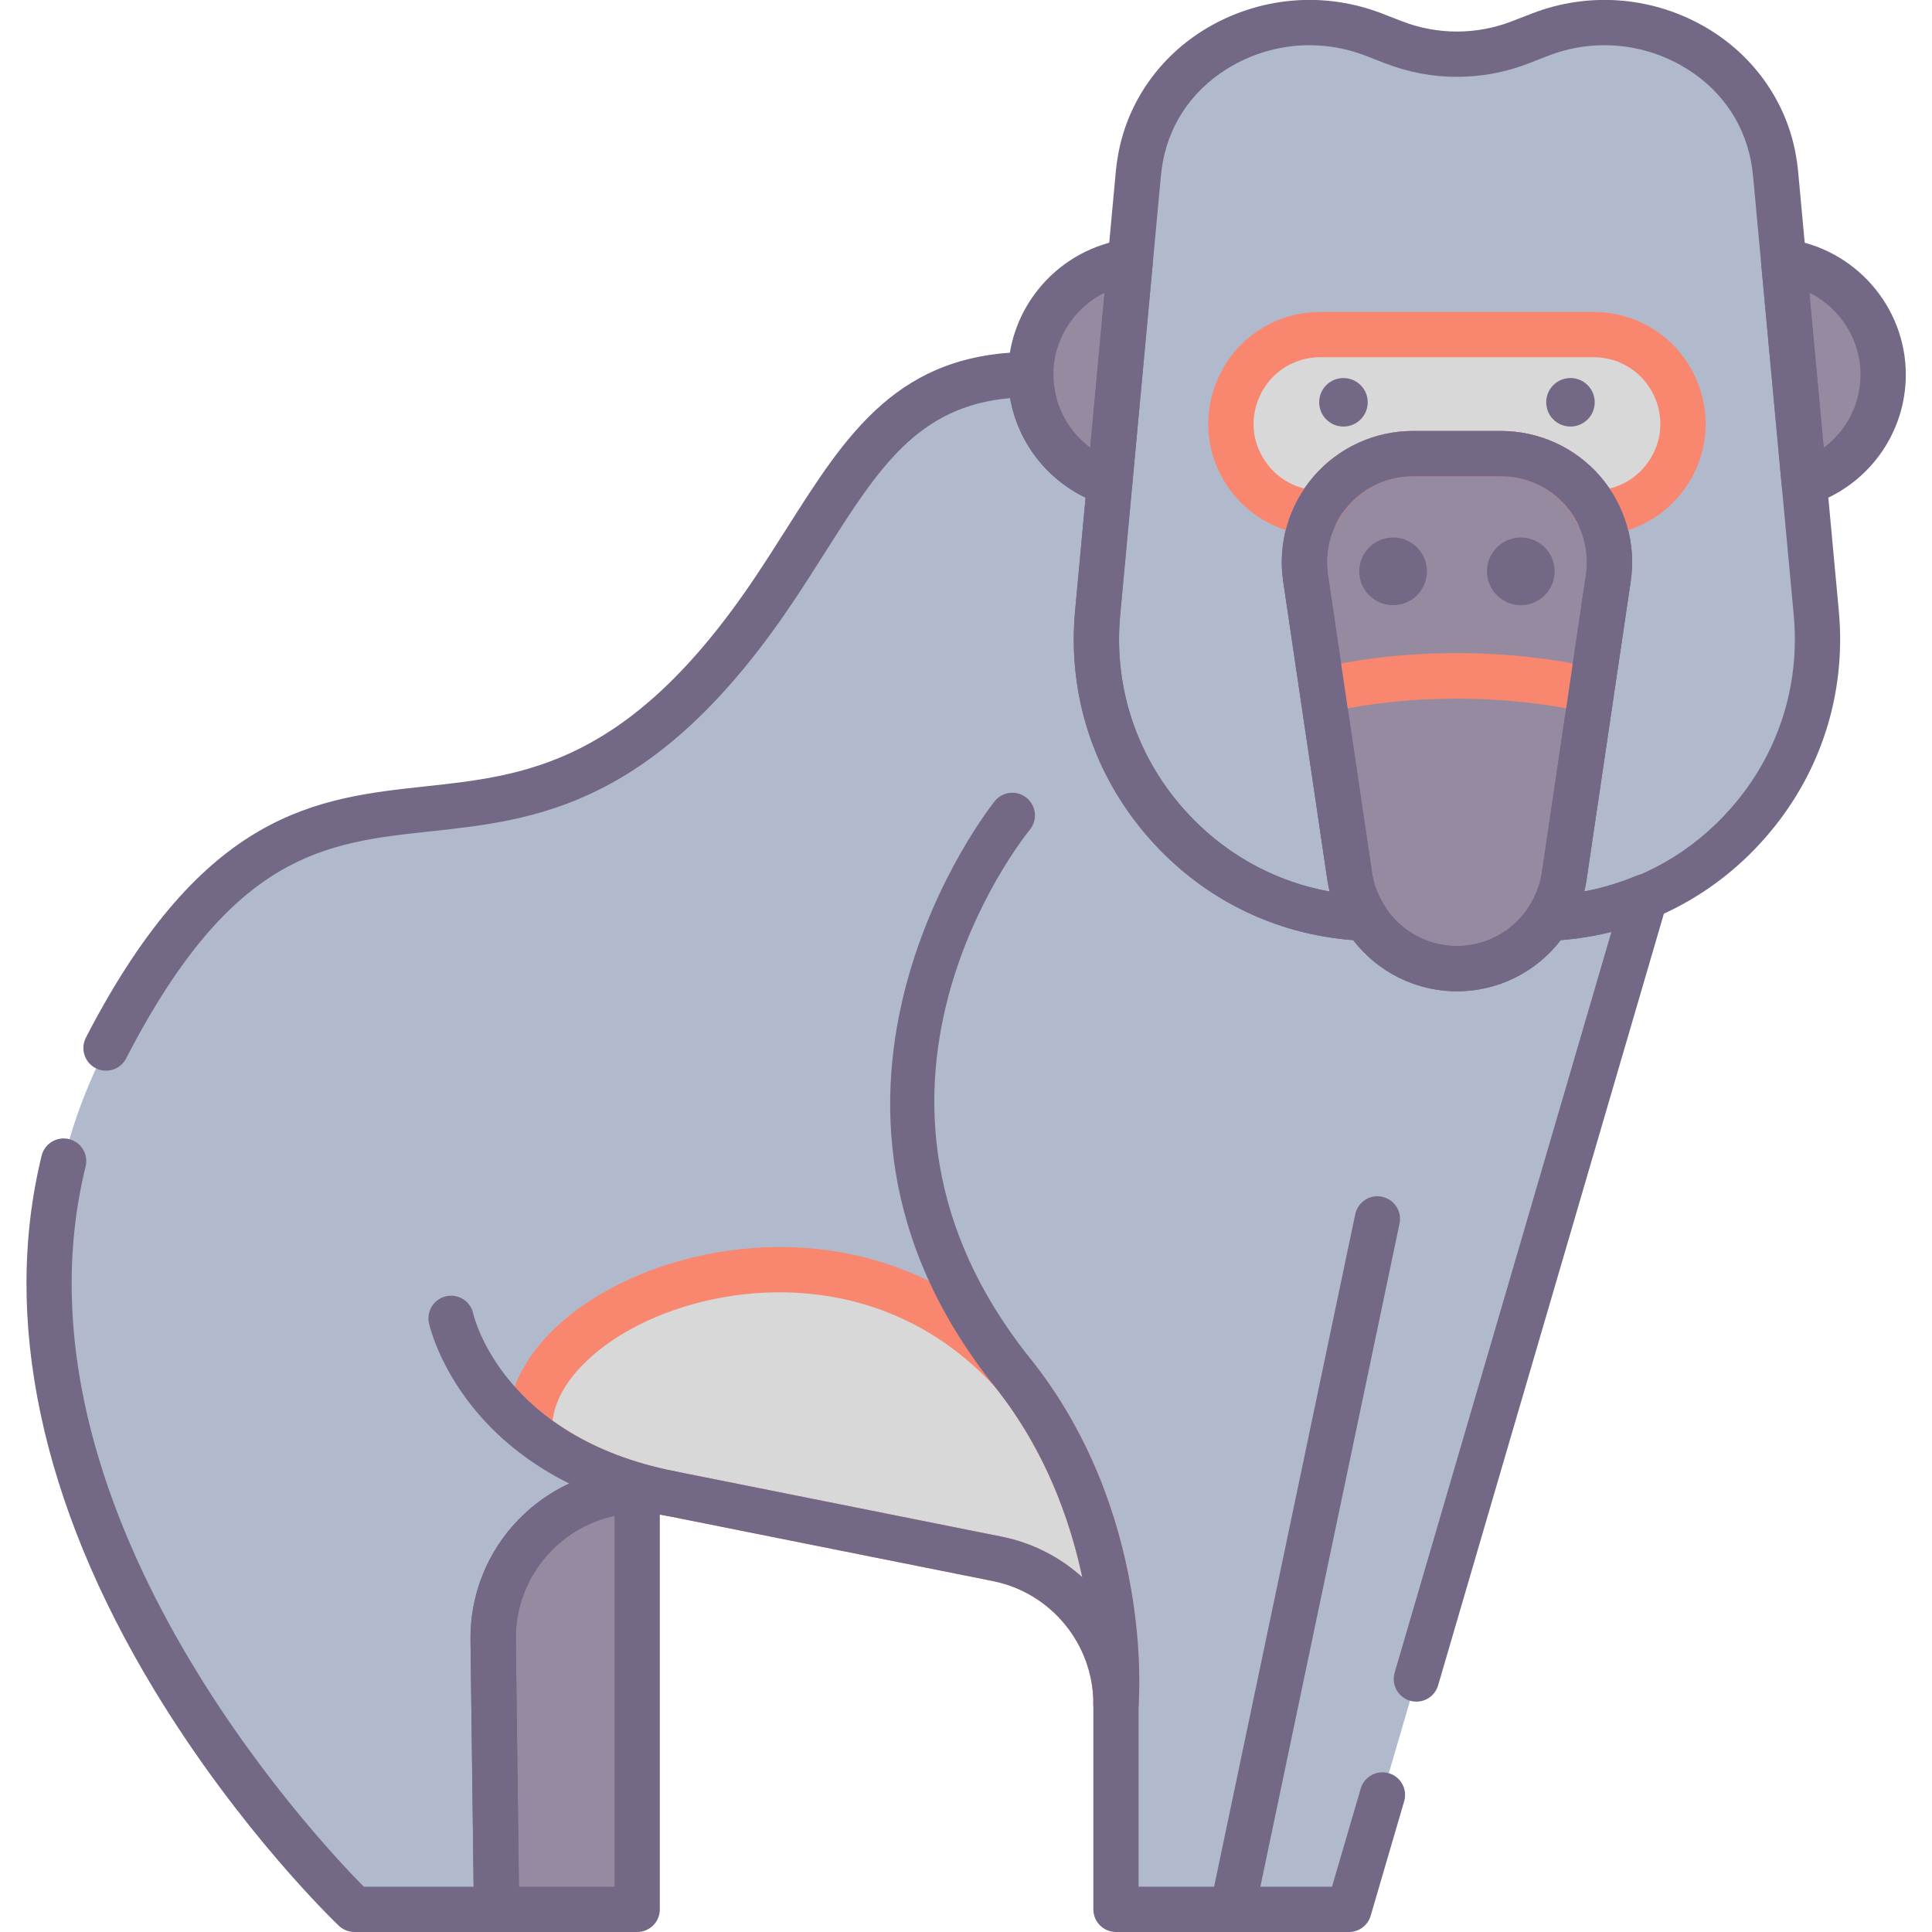 <?xml version="1.0" encoding="utf-8"?>
<!-- Generator: Adobe Illustrator 22.0.0, SVG Export Plug-In . SVG Version: 6.00 Build 0)  -->
<svg version="1.1" id="Layer_1" xmlns="http://www.w3.org/2000/svg" xmlns:xlink="http://www.w3.org/1999/xlink" x="0px" y="0px"
	 viewBox="0 0 128 128" style="enable-background:new 0 0 128 128;" xml:space="preserve">
<style type="text/css">
	.st0{fill:#746887;}
	.st1{fill:#FFCFB8;}
	.st2{fill:#E6B9A0;}
	.st3{fill:#D29997;}
	.st4{fill:#F98770;}
	.st5{fill:#DCA98B;}
	.st6{fill:#FFDDCF;}
	.st7{fill:#E8E8E8;}
	.st8{fill:#FFBF9E;}
	.st9{fill:#B0BACC;}
	.st10{fill:#9BA7BC;}
	.st11{fill:#B6B4ED;}
	.st12{fill:#FFBC99;}
	.st13{fill:#F8F8F8;}
	.st14{fill:#B2A7BF;}
	.st15{fill:#9B9B9B;}
	.st16{fill:#968AA0;}
	.st17{fill:#C6BBD3;}
	.st18{fill:#D8D8D8;}
	.st19{fill:#D29976;}
	.st20{fill:#FFA77B;}
	.st21{fill:#CCD3DD;}
	.st22{fill-rule:evenodd;clip-rule:evenodd;fill:#F8F8F8;}
	.st23{fill-rule:evenodd;clip-rule:evenodd;fill:#9B9B9B;}
	.st24{fill-rule:evenodd;clip-rule:evenodd;fill:#777777;}
	.st25{fill:#91DEF5;}
	.st26{fill:#B0E7F8;}
	.st27{fill-rule:evenodd;clip-rule:evenodd;fill:#DCA98B;}
	.st28{fill-rule:evenodd;clip-rule:evenodd;fill:#D29997;}
	.st29{fill-rule:evenodd;clip-rule:evenodd;fill:#FFCBBE;}
	.st30{fill-rule:evenodd;clip-rule:evenodd;fill:#E6B9A0;}
	.st31{fill-rule:evenodd;clip-rule:evenodd;fill:#746887;}
	.st32{fill-rule:evenodd;clip-rule:evenodd;fill:#FFBC99;}
	.st33{fill-rule:evenodd;clip-rule:evenodd;fill:#FFA77B;}
	.st34{fill-rule:evenodd;clip-rule:evenodd;fill:#FFCFB8;}
	.st35{fill-rule:evenodd;clip-rule:evenodd;fill:#E8E8E8;}
	.st36{fill-rule:evenodd;clip-rule:evenodd;fill:#CCD3DD;}
	.st37{fill:#E6B9C1;}
	.st38{fill:#FFCBBE;}
	.st39{fill-rule:evenodd;clip-rule:evenodd;fill:#F98770;}
	.st40{fill-rule:evenodd;clip-rule:evenodd;fill:#F2BB88;}
	.st41{fill:#F2D1A5;}
	.st42{fill-rule:evenodd;clip-rule:evenodd;fill:#F2D1A5;}
	.st43{fill:#F2BB88;}
	.st44{fill-rule:evenodd;clip-rule:evenodd;fill:#9BA7BC;}
	.st45{fill-rule:evenodd;clip-rule:evenodd;fill:#B0BACC;}
	.st46{fill-rule:evenodd;clip-rule:evenodd;fill:#FFFFFF;}
	.st47{fill-rule:evenodd;clip-rule:evenodd;fill:#FFDDCF;}
	.st48{fill-rule:evenodd;clip-rule:evenodd;fill:#B0E7F8;}
	.st49{fill-rule:evenodd;clip-rule:evenodd;fill:#968AA0;}
	.st50{fill:#9D9BE6;}
	.st51{fill:#CFCEF3;}
	.st52{fill-rule:evenodd;clip-rule:evenodd;fill:#D8D8D8;}
	.st53{fill-rule:evenodd;clip-rule:evenodd;fill:#B6B4ED;}
	.st54{fill-rule:evenodd;clip-rule:evenodd;fill:#FFD4BE;}
</style>
<g>
	<g>
		<g>
			<path class="st16" d="M32.673,108.645l0.225,17.855h9.318V98.751C36.999,98.865,32.604,103.167,32.673,108.645z"/>
		</g>
	</g>
	<g>
		<g>
			<path class="st16" d="M118.175,17.326l1.36,14.676c3.029-0.999,5.23-3.818,5.23-7.182
				C124.765,20.97,121.89,17.823,118.175,17.326z"/>
		</g>
	</g>
	<g>
		<g>
			<path class="st16" d="M68.289,24.82c0,3.364,2.201,6.183,5.23,7.182l1.36-14.676C71.165,17.823,68.289,20.97,68.289,24.82z"/>
		</g>
	</g>
	<g>
		<g>
			<path class="st9" d="M117.637,11.523c-0.035-0.38-0.088-0.754-0.158-1.121c-1.307-6.893-8.907-10.642-15.449-8.107l-1.312,0.509
				c-2.697,1.045-5.686,1.045-8.383,0l-1.312-0.509c-6.542-2.535-14.141,1.214-15.449,8.107c-0.07,0.368-0.123,0.742-0.158,1.121
				l-2.695,29.081c-0.986,10.636,7.184,19.825,17.76,20.228c-0.528-0.83-0.912-1.764-1.064-2.791l-2.921-19.749
				c-0.642-4.34,2.721-8.238,7.109-8.238h5.841c4.388,0,7.751,3.897,7.109,8.238l-2.921,19.749
				c-0.152,1.027-0.536,1.961-1.064,2.791c10.576-0.403,18.746-9.592,17.76-20.228L117.637,11.523z"/>
		</g>
	</g>
	<g>
		<g>
			<path class="st18" d="M105.583,22.169H87.471c-2.436,0-4.623,1.494-5.509,3.763h0c-1.483,3.799,1.235,7.884,5.261,8.049
				c1.182-2.306,3.562-3.927,6.384-3.927h5.841c2.822,0,5.203,1.622,6.384,3.927c4.025-0.165,6.744-4.25,5.261-8.049
				C110.206,23.663,108.02,22.169,105.583,22.169z"/>
		</g>
	</g>
	<g>
		<g>
			<path class="st16" d="M99.448,30.054h-5.841c-4.388,0-7.751,3.897-7.109,8.238l2.921,19.749c0.521,3.525,3.546,6.135,7.109,6.135
				h0c3.563,0,6.588-2.61,7.109-6.135l2.921-19.749C107.199,33.952,103.835,30.054,99.448,30.054z"/>
		</g>
	</g>
	<g>
		<g>
			<path class="st9" d="M102.595,60.83c-1.284,2.026-3.537,3.346-6.068,3.346h0c-2.53,0-4.784-1.32-6.068-3.346
				c-10.564-0.415-18.722-9.598-17.737-20.226l0.797-8.602c-3.029-0.999-5.23-3.818-5.23-7.182c-9.32,0-11.93,6.686-17.038,14.294
				C33.555,65.47,21.602,41.41,7.107,69.271C-7.389,97.133,23.485,126.5,23.485,126.5h9.413l-0.225-17.855
				c-0.078-6.219,5.594-10.928,11.692-9.709l21.713,4.343c4.569,0.914,7.858,4.926,7.858,9.586V126.5h15.437l19.629-67.08
				l-0.018-0.016C107.005,60.228,104.861,60.741,102.595,60.83z"/>
		</g>
	</g>
	<g>
		<g>
			<path class="st18" d="M35.099,94.845l-0.003,0.003c2.143,1.707,5.129,3.26,9.269,4.088l21.713,4.343
				c4.569,0.914,7.858,4.926,7.858,9.586c0,0,1-12.115-6.867-21.945C55.122,77.866,34.61,86.149,35.099,94.845z"/>
		</g>
	</g>
	<g>
		<g>
			<path class="st0" d="M92.296,35.611c-1.238,0-2.242,1.004-2.242,2.242c0,1.238,1.004,2.242,2.242,2.242s2.242-1.004,2.242-2.242
				C94.538,36.615,93.535,35.611,92.296,35.611z"/>
		</g>
	</g>
	<g>
		<g>
			<path class="st0" d="M104.047,25.046c-0.887,0-1.607,0.719-1.607,1.607s0.719,1.607,1.607,1.607s1.607-0.719,1.607-1.607
				S104.934,25.046,104.047,25.046z"/>
		</g>
	</g>
	<g>
		<g>
			<path class="st0" d="M89.007,25.046c-0.887,0-1.607,0.719-1.607,1.607s0.719,1.607,1.607,1.607s1.607-0.719,1.607-1.607
				S89.894,25.046,89.007,25.046z"/>
		</g>
	</g>
	<g>
		<g>
			<path class="st0" d="M100.758,35.611c-1.238,0-2.242,1.004-2.242,2.242c0,1.238,1.004,2.242,2.242,2.242s2.242-1.004,2.242-2.242
				C102.999,36.615,101.996,35.611,100.758,35.611z"/>
		</g>
	</g>
	<g>
		<g>
			<path class="st4" d="M73.938,114.365c-0.021,0-0.042,0-0.062-0.001c-0.804-0.033-1.438-0.694-1.438-1.499
				c0-3.931-2.798-7.344-6.652-8.115l-21.713-4.343c-3.901-0.78-7.235-2.256-9.91-4.386c-0.334-0.267-0.539-0.663-0.563-1.089
				c-0.002-0.036-0.002-0.072-0.002-0.108c-0.167-4.048,3.16-8.002,8.713-10.342c6.96-2.93,17.91-3.27,25.867,5.425
				c0.022,0.024,0.044,0.05,0.064,0.075c8.146,10.179,7.234,22.487,7.191,23.006C75.367,113.77,74.714,114.365,73.938,114.365z
				 M36.614,94.118c2.199,1.594,4.901,2.719,8.045,3.348l21.713,4.343c2.041,0.408,3.865,1.36,5.332,2.686
				c-0.814-3.832-2.466-8.447-5.774-12.598c-6.901-7.505-16.404-7.198-22.456-4.648C39.545,88.902,36.89,91.596,36.614,94.118z"/>
		</g>
	</g>
	<g>
		<g>
			<path class="st0" d="M89.373,128H73.937c-0.828,0-1.5-0.672-1.5-1.5v-13.635c0-3.931-2.798-7.344-6.652-8.115l-21.713-4.343
				c-2.458-0.488-4.979,0.145-6.91,1.748s-3.02,3.962-2.988,6.472l0.225,17.854c0.005,0.4-0.15,0.787-0.433,1.072
				C33.683,127.84,33.299,128,32.897,128h-9.413c-0.385,0-0.755-0.148-1.034-0.413c-0.266-0.253-6.58-6.306-12.214-15.598
				C2.707,99.568,0.12,87.319,2.758,76.567c0.197-0.804,1.007-1.296,1.814-1.1c0.805,0.197,1.297,1.01,1.1,1.814
				C0.171,99.706,20.87,121.732,24.102,125h7.277l-0.206-16.336c-0.043-3.419,1.441-6.632,4.071-8.816
				c2.631-2.184,6.067-3.05,9.415-2.382l21.713,4.343c5.252,1.051,9.064,5.7,9.064,11.057V125h12.812l1.903-6.502
				c0.233-0.796,1.068-1.248,1.86-1.019c0.796,0.232,1.251,1.065,1.019,1.86l-2.219,7.581C90.626,127.561,90.039,128,89.373,128z"/>
		</g>
	</g>
	<g>
		<g>
			<path class="st0" d="M93.84,112.739c-0.14,0-0.281-0.02-0.422-0.061c-0.796-0.232-1.251-1.065-1.019-1.86l14.365-49.093
				c-1.107,0.284-2.229,0.471-3.357,0.56c-1.64,2.137-4.157,3.391-6.88,3.391c-2.722,0-5.239-1.254-6.88-3.39
				c-5.258-0.398-10.045-2.789-13.545-6.783c-3.655-4.171-5.387-9.511-4.874-15.037l0.694-7.494c-2.645-1.276-4.5-3.734-4.999-6.595
				c-6.111,0.526-8.729,4.654-12.261,10.225c-0.688,1.083-1.399,2.205-2.167,3.349c-9.075,13.518-16.989,14.373-23.972,15.128
				c-7.018,0.758-13.078,1.413-20.087,14.886c-0.004,0.008-0.065,0.134-0.069,0.142c-0.37,0.741-1.271,1.04-2.013,0.671
				c-0.741-0.371-1.041-1.271-0.671-2.013l0.095-0.191c7.748-14.891,15.208-15.697,22.423-16.477
				c6.641-0.718,13.507-1.461,21.804-13.817c0.753-1.121,1.45-2.222,2.123-3.283c3.973-6.265,7.402-11.675,16.16-11.675
				c0.828,0,1.5,0.672,1.5,1.5c0,2.616,1.688,4.93,4.2,5.757c0.664,0.219,1.089,0.867,1.023,1.563l-0.798,8.603
				c-0.435,4.697,1.037,9.237,4.144,12.782c3.118,3.559,7.437,5.62,12.159,5.806c0.493,0.02,0.944,0.279,1.208,0.696
				c1.052,1.658,2.847,2.648,4.802,2.648s3.75-0.99,4.8-2.648c0.265-0.417,0.716-0.677,1.209-0.696
				c1.991-0.078,3.967-0.52,5.871-1.312c0.517-0.217,1.112-0.124,1.542,0.237c0.455,0.383,0.659,1.014,0.492,1.584L95.278,111.66
				C95.087,112.315,94.488,112.739,93.84,112.739z"/>
		</g>
	</g>
	<g>
		<g>
			<path class="st0" d="M73.938,114.365c-0.042,0-0.083-0.002-0.125-0.005c-0.826-0.068-1.44-0.793-1.372-1.618
				c0.009-0.114,0.838-11.662-6.543-20.885c-15.502-19.372-0.147-38.593,0.01-38.784c0.525-0.643,1.47-0.735,2.11-0.212
				c0.642,0.524,0.736,1.47,0.212,2.11c-0.595,0.732-13.946,17.571,0.01,35.011c8.146,10.179,7.234,22.487,7.191,23.006
				C75.367,113.772,74.711,114.365,73.938,114.365z"/>
		</g>
	</g>
	<g>
		<g>
			<path class="st0" d="M102.572,62.332c-0.536,0-1.033-0.286-1.301-0.753c-0.277-0.484-0.264-1.082,0.035-1.553
				c0.449-0.705,0.733-1.447,0.845-2.204l2.922-19.75c0.241-1.637-0.239-3.294-1.32-4.547c-1.081-1.252-2.65-1.971-4.306-1.971
				h-5.841c-1.655,0-3.225,0.719-4.306,1.971c-1.081,1.253-1.562,2.91-1.32,4.547l2.921,19.749c0.112,0.757,0.396,1.498,0.847,2.205
				c0.299,0.471,0.312,1.068,0.035,1.553c-0.276,0.482-0.801,0.771-1.357,0.752c-5.56-0.212-10.643-2.633-14.315-6.818
				c-3.661-4.172-5.395-9.516-4.882-15.047l2.695-29.081c0.039-0.427,0.099-0.848,0.177-1.261c0.676-3.563,2.929-6.643,6.182-8.448
				c3.474-1.928,7.586-2.213,11.283-0.779l1.312,0.509c2.354,0.912,4.945,0.912,7.299,0l1.311-0.509
				c3.698-1.433,7.811-1.149,11.285,0.779c3.252,1.806,5.505,4.885,6.181,8.447c0.078,0.414,0.139,0.835,0.178,1.262l2.694,29.081
				l0,0c0.513,5.531-1.222,10.875-4.882,15.047c-3.673,4.186-8.756,6.606-14.314,6.818C102.61,62.332,102.591,62.332,102.572,62.332
				z M93.606,28.555h5.841c2.528,0,4.925,1.098,6.576,3.011c1.651,1.914,2.387,4.445,2.017,6.946l-2.921,19.749
				c-0.039,0.271-0.093,0.54-0.16,0.807c3.762-0.682,7.153-2.597,9.729-5.533c3.112-3.547,4.587-8.09,4.151-12.791l-2.694-29.081
				c-0.031-0.333-0.078-0.66-0.139-0.981c-0.517-2.723-2.183-4.99-4.689-6.382c-2.69-1.494-5.878-1.715-8.744-0.605l-1.311,0.509
				c-3.055,1.183-6.415,1.184-9.468,0l-1.312-0.509c-2.867-1.109-6.053-0.892-8.743,0.605c-2.508,1.392-4.174,3.659-4.69,6.383
				c-0.061,0.32-0.106,0.647-0.138,0.98l-2.695,29.081c-0.436,4.701,1.039,9.244,4.15,12.791c2.576,2.936,5.969,4.851,9.729,5.533
				c-0.067-0.267-0.121-0.536-0.161-0.808l-2.92-19.748c-0.37-2.501,0.365-5.032,2.017-6.946
				C88.682,29.652,91.078,28.555,93.606,28.555z"/>
		</g>
	</g>
	<g>
		<g>
			<path class="st4" d="M105.832,35.481c-0.562,0-1.077-0.313-1.335-0.815c-0.983-1.919-2.918-3.111-5.05-3.111h-5.841
				c-2.131,0-4.065,1.192-5.049,3.111c-0.268,0.521-0.818,0.83-1.396,0.814c-2.386-0.098-4.592-1.353-5.9-3.355
				c-1.323-2.025-1.577-4.481-0.696-6.738c1.119-2.866,3.829-4.718,6.906-4.718h18.113c3.075,0,5.786,1.852,6.906,4.718
				c0,0,0,0,0,0.001c0.881,2.257,0.626,4.713-0.697,6.738c-1.309,2.003-3.515,3.257-5.899,3.354
				C105.873,35.481,105.853,35.481,105.832,35.481z M87.471,23.669c-1.832,0-3.445,1.103-4.111,2.809
				c-0.524,1.343-0.374,2.803,0.413,4.007c0.632,0.968,1.576,1.627,2.665,1.883c1.608-2.375,4.269-3.812,7.169-3.812h5.841
				c2.901,0,5.562,1.438,7.17,3.812c1.088-0.256,2.032-0.915,2.664-1.882c0.787-1.204,0.938-2.664,0.414-4.007l0,0
				c-0.667-1.707-2.28-2.81-4.111-2.81H87.471z"/>
		</g>
	</g>
	<g>
		<g>
			<path class="st4" d="M87.601,47.257c-0.68,0-1.296-0.465-1.459-1.155c-0.19-0.806,0.309-1.614,1.115-1.805
				c2.886-0.682,6.005-1.027,9.271-1.027c3.265,0,6.384,0.346,9.271,1.027c0.807,0.19,1.306,0.998,1.115,1.805
				c-0.19,0.806-0.999,1.304-1.805,1.115c-5.246-1.24-11.918-1.24-17.162,0C87.83,47.244,87.715,47.257,87.601,47.257z"/>
		</g>
	</g>
	<g>
		<g>
			<path class="st0" d="M96.527,65.676c-4.273,0-7.968-3.188-8.593-7.415l-2.921-19.749c-0.37-2.501,0.365-5.032,2.017-6.946
				c1.651-1.913,4.049-3.011,6.576-3.011h5.841c2.527,0,4.925,1.098,6.576,3.011c1.651,1.914,2.387,4.445,2.017,6.946l-2.921,19.749
				C104.495,62.487,100.802,65.676,96.527,65.676z M93.606,31.555c-1.654,0-3.224,0.719-4.305,1.972
				c-1.081,1.252-1.562,2.909-1.321,4.546l2.921,19.749c0.41,2.768,2.828,4.854,5.626,4.854s5.216-2.087,5.624-4.854l2.922-19.75
				c0.241-1.637-0.24-3.294-1.321-4.546c-1.081-1.253-2.649-1.972-4.305-1.972H93.606z"/>
		</g>
	</g>
	<g>
		<g>
			<path class="st0" d="M119.535,33.502c-0.289,0-0.575-0.083-0.822-0.245c-0.382-0.251-0.629-0.661-0.671-1.116l-1.36-14.676
				c-0.043-0.455,0.125-0.904,0.454-1.221c0.33-0.316,0.787-0.47,1.238-0.404c4.498,0.602,7.891,4.463,7.891,8.98
				c0,3.914-2.516,7.372-6.26,8.606C119.852,33.478,119.693,33.502,119.535,33.502z M119.873,19.393l0.952,10.271
				c1.508-1.124,2.439-2.9,2.439-4.844C123.265,22.476,121.896,20.396,119.873,19.393z"/>
		</g>
	</g>
	<g>
		<g>
			<path class="st0" d="M73.52,33.502c-0.158,0-0.316-0.024-0.47-0.075c-3.744-1.234-6.261-4.692-6.261-8.606
				c0-4.518,3.393-8.379,7.891-8.98c0.451-0.065,0.909,0.088,1.238,0.404s0.497,0.766,0.454,1.221l-1.359,14.676
				c-0.042,0.455-0.289,0.865-0.671,1.116C74.095,33.419,73.809,33.502,73.52,33.502z M73.181,19.393
				c-2.022,1.003-3.392,3.083-3.392,5.428c0,1.943,0.932,3.72,2.44,4.844L73.181,19.393z"/>
		</g>
	</g>
	<g>
		<g>
			<path class="st0" d="M81.657,128c-0.103,0-0.206-0.01-0.31-0.032c-0.812-0.17-1.33-0.965-1.16-1.775l9.601-45.745
				c0.171-0.812,0.971-1.335,1.775-1.16c0.812,0.17,1.33,0.965,1.16,1.775l-9.601,45.745C82.975,127.515,82.352,128,81.657,128z"/>
		</g>
	</g>
	<g>
		<g>
			<path class="st0" d="M42.216,128h-9.318c-0.821,0-1.489-0.66-1.5-1.481l-0.225-17.854l0,0
				c-0.077-6.159,4.862-11.279,11.011-11.413c0.385-0.006,0.793,0.146,1.081,0.428c0.289,0.282,0.451,0.669,0.451,1.072V126.5
				C43.716,127.328,43.044,128,42.216,128z M34.379,125h6.337v-24.571c-3.77,0.804-6.593,4.203-6.543,8.198L34.379,125z"/>
		</g>
	</g>
	<g>
		<g>
			<path class="st0" d="M44.367,100.437c-0.098,0-0.197-0.009-0.296-0.029c-13.293-2.658-15.561-12.332-15.65-12.742
				c-0.178-0.81,0.334-1.609,1.144-1.786c0.809-0.181,1.604,0.331,1.785,1.137c0.083,0.357,2.033,8.194,13.31,10.45
				c0.812,0.162,1.34,0.952,1.177,1.765C45.693,99.943,45.067,100.437,44.367,100.437z"/>
		</g>
	</g>
</g>
</svg>
